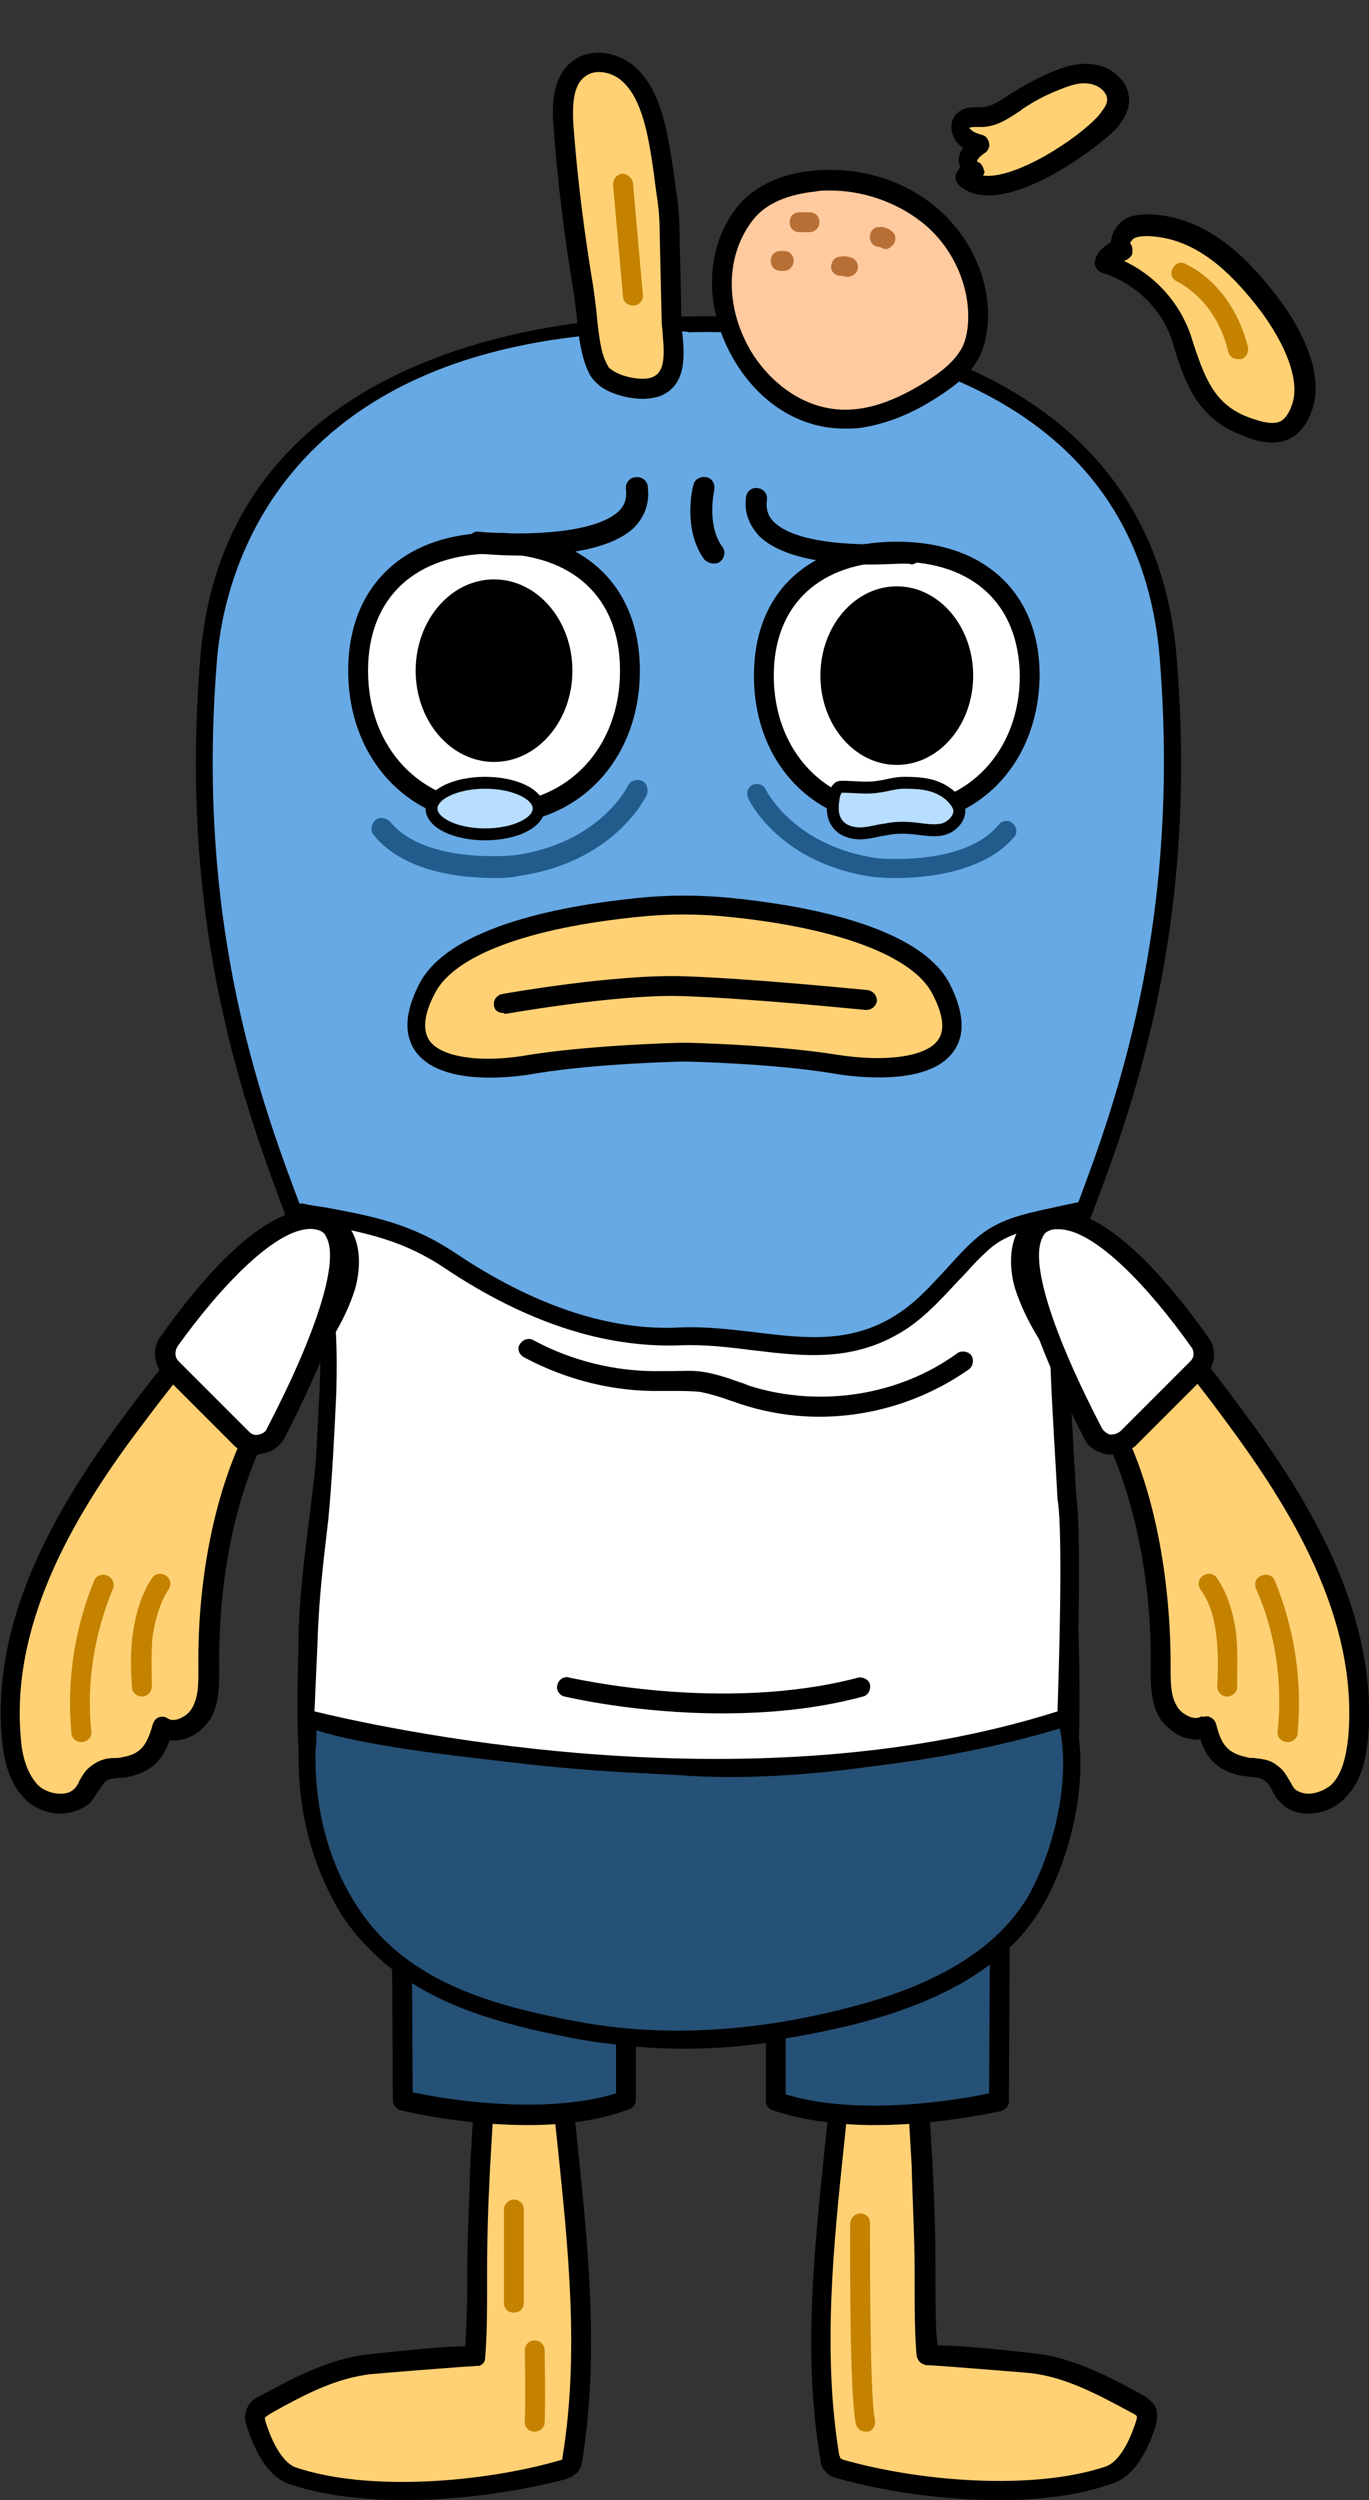 <?xml version="1.0" encoding="utf-8"?>
<!-- Generator: Adobe Illustrator 26.5.0, SVG Export Plug-In . SVG Version: 6.00 Build 0)  -->
<svg version="1.1" id="레이어_1" xmlns="http://www.w3.org/2000/svg" xmlns:xlink="http://www.w3.org/1999/xlink" x="0px"
	 y="0px" viewBox="0 0 138 252" style="enable-background:new 0 0 138 252;" xml:space="preserve">
<rect x="0" y="0" width="138" height="252" fill="#333333" stroke="none"/>
<g>
	<path style="fill:#67A9E4;" d="M67.7,32.6c-8.4,0-44,1.9-46.6,33.6c-2.3,27.4,4.6,45.6,8.7,56.5c1.4,3.7,2.5,6.6,2.9,8.9
		c1.1,6.7,0.2,14-0.7,21.1c-0.5,4.1-1,8-1.1,11.8v0.8c-0.3,11.1-0.8,26.4,9.9,32.7c16.6,9.9,38.1,10.1,56.1,0.6
		c11.3-6,11.2-20.2,11.1-30.5c0-7.3-0.7-14.8-1.3-22c-0.1-1.2-0.2-2.3-0.4-3.5c-0.4-3.7-0.8-7.5-0.2-11.1l0,0
		c0.4-2.3,1.5-5.2,2.9-8.9c4.1-10.9,11-29.2,8.7-56.5c-3-35.8-47.9-33.6-48.3-33.6C69.4,32.6,68.8,32.6,67.7,32.6z"/>
	<path d="M69,206.5c-10.1,0-20-2.6-28.6-7.7c-11.1-6.6-10.6-22.1-10.3-33.4v-0.8c0.1-3.8,0.6-7.7,1.1-11.8
		c0.9-7.1,1.8-14.4,0.7-20.9c-0.4-2.2-1.5-5.1-2.9-8.8c-4.1-11-11.1-29.3-8.8-56.9c2.7-32.7,40-34.3,47.5-34.3c1.1,0,1.8,0,1.8,0
		c0.3,0,46.1-2.2,49.1,34.3c2.3,27.6-4.6,45.9-8.8,56.9c-1.4,3.7-2.5,6.6-2.9,8.8c-0.6,3.4-0.2,7.2,0.2,10.8
		c0.1,1.2,0.3,2.3,0.4,3.5c0.6,7.2,1.2,14.7,1.3,22.1c0.1,10.6,0.2,25-11.6,31.3C88.4,204.1,78.6,206.5,69,206.5z M67.7,33.4
		c-40,0-45.1,25.1-45.8,32.8c-2.3,27.2,4.6,45.4,8.7,56.2c1.4,3.8,2.5,6.7,2.9,9.1c1.1,6.8,0.2,14.1-0.7,21.3c-0.5,4.2-1,8-1.1,11.8
		v0.8c-0.3,10.9-0.8,25.9,9.5,32c16.4,9.7,37.6,10,55.3,0.6c10.9-5.8,10.8-19.7,10.7-29.8c0-7.3-0.7-14.8-1.3-21.9
		c-0.1-1.2-0.2-2.3-0.4-3.4c-0.4-3.8-0.8-7.6-0.2-11.3c0.4-2.4,1.5-5.3,2.9-9.1c4.1-10.8,10.9-29,8.7-56.2
		c-1.2-14.5-9.4-24.4-24.5-29.5c-11.6-3.9-22.9-3.3-23-3.3C69.4,33.4,68.7,33.4,67.7,33.4z"/>
</g>
<g>
	<g>
		<g>
			<path style="fill:#FFD174;" d="M49.8,197.8c-0.6,0.5-0.3,4.1-0.3,5c-0.1,1.8-0.2,3.6-0.4,5.3c-0.2,3.4-0.4,6.9-0.6,10.3
				c-0.2,3.6-0.3,7.1-0.3,10.7c0,2.8,0,5.6-0.3,8.4c0,0-9.5,0.7-10.6,0.8c-3.7,0.4-7.2,2.2-10.4,4c-0.5,0.3-1,0.6-1.1,1.1
				c-0.1,0.3,0,0.7,0.1,1c0.6,1.8,1.7,4.5,3.7,5.1c7.7,2.6,19.6,1.6,27.2-0.7c0.3-0.1,0.6-0.2,0.7-0.4c0.2-0.2,0.2-0.5,0.3-0.7
				c2.5-15.1-1-30.9-1.7-46.1c-0.1-1.3-0.2-2.7-0.9-3.7C54.3,196.8,50.7,196.9,49.8,197.8z"/>
			<path d="M40.7,252c-4.2,0-8.2-0.5-11.5-1.6c-1.8-0.6-3.3-2.6-4.3-5.8c-0.2-0.5-0.3-1-0.1-1.5c0.2-1,1.1-1.5,1.6-1.7
				c3.5-1.9,7-3.7,10.8-4.1c5.5-0.6,8.3-0.8,9.7-0.8c0.1-2,0.2-4,0.2-6V229c0-3.3,0.2-6.8,0.3-10.7c0.2-3.4,0.4-6.9,0.6-10.3
				c0.1-1.8,0.2-3.6,0.4-5.3c0-0.2,0-0.6,0-1c-0.1-2.9,0-4,0.7-4.6l0,0l0,0c0.9-0.8,2.8-1,4.2-0.9c0.9,0.1,2,0.4,2.6,1.2
				c1,1.3,1,3,1.1,4.3c0.2,4.7,0.7,9.6,1.2,14.3c1.1,10.5,2.2,21.4,0.5,32c-0.1,0.3-0.1,0.8-0.5,1.2s-0.9,0.6-1.2,0.7
				C52.4,251.1,46.5,252,40.7,252z M47.8,238.5c-0.7,0-9.3,0.7-10.4,0.8c-3.5,0.4-6.6,2-10,3.9c-0.5,0.3-0.6,0.4-0.7,0.5
				c0,0,0,0.2,0.1,0.5c0.8,2.5,1.9,4.1,3,4.5c7.4,2.5,19,1.5,26.6-0.7c0.1,0,0.2-0.1,0.3-0.1l0,0v-0.2c1.7-10.3,0.6-21-0.5-31.5
				c-0.5-4.7-1-9.6-1.2-14.4c-0.1-1.3-0.2-2.4-0.7-3.2c-0.1-0.1-0.6-0.3-1.5-0.4c-1.1-0.1-1.9,0.2-2.3,0.3c-0.2,0.6-0.1,2.4-0.1,3.2
				c0,0.5,0,1,0,1.2c-0.1,1.8-0.2,3.6-0.4,5.3c-0.2,3.4-0.4,6.9-0.6,10.3c-0.2,3.8-0.3,7.3-0.3,10.7v1.5c0,2.3,0,4.6-0.2,7
				c0,0.4-0.3,0.7-0.7,0.8C48.1,238.4,48,238.5,47.8,238.5z M50.4,198.5L50.4,198.5L50.4,198.5L50.4,198.5z M49.8,197.8L49.8,197.8
				L49.8,197.8z"/>
		</g>
		<path style="fill:#C48200;" d="M53.9,245.1L53.9,245.1c-0.6,0-1.1-0.5-1-1.1c0.1-1.7,0-7.1,0-7.1c0-0.5,0.4-1,1-1l0,0
			c0.5,0,1,0.4,1,1c0,0.2,0.1,5.5,0,7.3C54.9,244.7,54.4,245.1,53.9,245.1z"/>
		<path style="fill:#C48200;" d="M51.8,233.1c-0.6,0-1-0.4-1-1v-9.4c0-0.5,0.5-1,1-1s1,0.4,1,1v9.4
			C52.8,232.7,52.4,233.1,51.8,233.1z"/>
	</g>
	<g>
		<path style="fill:#265176;" d="M40.5,193l0.1,18.7c0,0,13.4,3.3,22.6,0V201"/>
		<path d="M53.2,214.2c-6.6,0-12.5-1.4-12.8-1.5c-0.4-0.1-0.8-0.5-0.8-1L39.5,193c0-0.5,0.4-1,1-1l0,0c0.6,0,1,0.4,1,1l0.1,17.9
			c2.8,0.6,13,2.4,20.5,0.1v-9.9c0-0.5,0.5-1,1-1c0.6,0,1,0.4,1,1v10.6c0,0.4-0.3,0.8-0.7,0.9C60.3,213.8,56.6,214.2,53.2,214.2z"/>
	</g>
</g>
<g>
	<g>
		<g>
			<path style="fill:#FFD174;" d="M91.6,197.8c0.6,0.5,0.3,4.1,0.3,5c0.1,1.8,0.2,3.6,0.4,5.3c0.2,3.4,0.4,6.9,0.6,10.3
				c0.2,3.6,0.3,7.1,0.3,10.7c0,2.8,0,5.6,0.3,8.4c0,0,9.5,0.7,10.6,0.8c3.7,0.4,7.2,2.2,10.4,4c0.5,0.3,1,0.6,1.1,1.1
				c0.1,0.3,0,0.7-0.1,1c-0.6,1.8-1.7,4.5-3.7,5.1c-7.7,2.6-19.6,1.6-27.2-0.7c-0.3-0.1-0.6-0.2-0.7-0.4c-0.2-0.2-0.2-0.5-0.3-0.7
				c-2.5-15.1,1-30.9,1.7-46.1c0.1-1.3,0.2-2.7,0.9-3.7S90.7,196.9,91.6,197.8z"/>
			<path d="M100.7,252c-5.7,0-11.7-0.9-16.3-2.2c-0.3-0.1-0.8-0.2-1.2-0.7c-0.4-0.4-0.5-0.9-0.5-1.2c-1.8-10.5-0.6-21.4,0.5-32
				c0.5-4.7,1-9.6,1.2-14.3c0.1-1.3,0.1-2.9,1.1-4.3c0.6-0.8,1.8-1.1,2.6-1.2c1.4-0.1,3.3,0.1,4.2,0.9l0,0l0,0l0,0
				c0.6,0.6,0.7,1.7,0.7,4.6c0,0.5,0,0.8,0,1c0.1,1.8,0.2,3.6,0.4,5.3c0.2,3.4,0.4,6.9,0.6,10.3c0.2,3.9,0.3,7.4,0.3,10.7v1.5
				c0,2,0,4,0.2,6c1.5,0,4.3,0.2,9.7,0.8c3.8,0.4,7.3,2.2,10.8,4.1c0.5,0.3,1.4,0.8,1.6,1.7c0.1,0.5,0,1.1-0.1,1.5
				c-1,3.2-2.5,5.2-4.3,5.8C108.9,251.5,104.9,252,100.7,252z M84.7,247.8c0,0,0.2,0,0.2,0.1c7.6,2.2,19.2,3.2,26.6,0.7
				c1.1-0.4,2.2-2,3-4.5c0.1-0.3,0.1-0.4,0.1-0.5s-0.1-0.2-0.7-0.5c-3.5-1.9-6.6-3.5-10-3.9c-1.1-0.1-9.7-0.8-10.4-0.8
				c-0.1,0-0.3,0-0.4-0.1c-0.4-0.1-0.6-0.5-0.7-0.8c-0.2-2.3-0.2-4.7-0.2-7V229c0-3.3-0.2-6.8-0.3-10.7c-0.2-3.4-0.4-6.9-0.6-10.3
				c-0.1-1.8-0.2-3.6-0.4-5.3c0-0.2,0-0.7,0-1.2c0-0.8,0-2.6-0.1-3.2c-0.3-0.2-1.2-0.4-2.3-0.3c-0.9,0-1.4,0.3-1.5,0.4
				c-0.6,0.8-0.7,1.9-0.7,3.2c-0.2,4.8-0.7,9.7-1.2,14.4c-1.1,10.4-2.2,21.2-0.5,31.5C84.7,247.6,84.7,247.8,84.7,247.8L84.7,247.8z
				 M91,198.5L91,198.5L91,198.5L91,198.5z"/>
		</g>
		<path style="fill:#C48200;" d="M87.3,245.1c-0.5,0-0.9-0.3-1-0.7c-0.7-2.7-0.6-18.5-0.6-20.3c0-0.5,0.5-1,1-1l0,0c0.6,0,1,0.4,1,1
			c0,4.8,0,17.7,0.5,19.8c0.1,0.5-0.2,1.1-0.7,1.2C87.5,245.1,87.4,245.1,87.3,245.1z"/>
	</g>
	<g>
		<path style="fill:#265176;" d="M100.9,193l-0.1,18.7c0,0-13.4,3.3-22.6,0V201"/>
		<path d="M88.2,214.2c-3.4,0-7.1-0.4-10.3-1.5c-0.4-0.1-0.7-0.5-0.7-0.9v-10.6c0-0.5,0.5-1,1-1c0.6,0,1,0.4,1,1v9.9
			c7.5,2.3,17.7,0.5,20.5-0.1l0.1-17.9c0-0.5,0.5-1,1-1l0,0c0.6,0,1,0.4,1,1l-0.1,18.7c0,0.5-0.3,0.8-0.8,1
			C100.7,212.8,94.8,214.2,88.2,214.2z"/>
	</g>
</g>
<g>
	<path style="fill:#265176;" d="M30.8,173.1c0.4,0.2,0.1,3.6,0.1,4c0,5.6,1.5,11.3,4.7,16c5.1,7.6,14,10,22.6,11.6
		c9.1,1.7,18.5,0.8,27.4-1.4c7.2-1.8,14.8-5.1,18.7-11.6c2.9-5,4.6-13.1,3.1-18.6c0,0-21.3,6.4-39.3,5
		C68.1,178.1,37.8,176.3,30.8,173.1z"/>
	<path d="M68.2,206.4c-3.5,0-6.9-0.3-10.1-0.9c-8.3-1.6-17.7-3.9-23.2-11.9c-3.2-4.7-4.8-10.4-4.8-16.4c0-0.1,0-0.3,0-0.6
		c0.1-1.5,0.1-2.5,0.1-2.9c-0.2-0.2-0.2-0.6-0.1-0.9c0.2-0.4,0.7-0.6,1.1-0.4c6.7,3.1,36.7,4.9,37,4.9c17.6,1.4,38.7-4.9,39-5
		c0.2-0.1,0.5,0,0.7,0.1s0.3,0.3,0.4,0.5c1.7,6.1-0.4,14.4-3.2,19.2c-3.3,5.7-9.6,9.6-19.2,12C79.7,205.6,73.7,206.4,68.2,206.4z
		 M31.9,174.4c0,0.6,0,1.3-0.1,2.2c0,0.3,0,0.5,0,0.5c0,5.8,1.5,11.1,4.5,15.5c5.1,7.5,14.1,9.7,22.1,11.2c8.2,1.5,17.3,1.1,27-1.4
		c9.1-2.3,15.1-6,18.2-11.2c2.5-4.3,4.4-11.7,3.2-17.1c-4.2,1.2-22.9,6.1-38.7,4.8C66.9,178.9,40.8,177.3,31.9,174.4z M30.4,173.8
		L30.4,173.8L30.4,173.8z"/>
</g>
<g>
	<path style="fill:#FFFFFF;" d="M108.6,122c-3.8,1-7.1,0.9-10,3.6C96,128,94,131,91,133c-7.4,5.1-14.6,1.3-22.5,1.6
		c-8.4,0.4-16.5-3.1-23.3-7.7c-5-3.4-9.2-3.8-15.1-5c0.7,1.8,1.2,3.6,1.7,5.4c1.2,4.2,1.2,8.5,1,12.8c-0.2,4.2-0.3,8.5-0.8,12.6
		c-0.4,4.3-1,8.4-1.1,12.7c-0.1,2.5-0.2,5-0.3,7.5c0,0,41.7,11.3,76.5,0c0,0,0.6-18.2,0-22.2c0,0-0.7-11.4-0.7-13.5L108.6,122z"/>
	<path d="M72.2,178.9c-22.6,0-41.3-4.9-41.6-5c-0.4-0.1-0.6-0.4-0.6-0.8l0.3-7.5c0.1-3.4,0.5-6.8,0.8-10.1l0.3-2.6
		c0.4-4.2,0.6-8.5,0.8-12.6c0.2-3.9,0.2-8.4-1-12.6c-0.5-1.8-1.1-3.6-1.7-5.3c-0.1-0.3,0-0.6,0.2-0.8c0.2-0.2,0.5-0.3,0.8-0.3
		c0.8,0.2,1.6,0.3,2.3,0.4c4.8,0.9,8.6,1.6,13.1,4.6c7.9,5.3,15.6,7.9,22.7,7.5c2.6-0.1,5.1,0.2,7.6,0.5c5,0.6,9.8,1.2,14.5-2
		c1.8-1.2,3.2-2.8,4.7-4.4c0.9-1,1.8-2,2.8-2.9c2.3-2.1,4.9-2.6,7.6-3.2c0.9-0.2,1.8-0.4,2.8-0.6c0.3-0.1,0.6,0,0.8,0.2
		c0.2,0.2,0.3,0.4,0.3,0.7l-1.9,15.4c0,2,0.7,13.2,0.7,13.4c0.6,3.9,0,21.5,0,22.2c0,0.3-0.2,0.6-0.6,0.8
		C96,177.6,83.6,178.9,72.2,178.9z M31.7,172.5c5.4,1.3,43.1,10.1,74.9,0c0.1-3.1,0.6-18,0-21.4c0-0.5-0.7-11.5-0.7-13.6l1.8-14.3
		c-0.6,0.1-1.1,0.2-1.7,0.3c-2.6,0.5-4.8,0.9-6.7,2.8c-1,0.9-1.8,1.9-2.7,2.8c-1.5,1.6-3,3.3-5,4.7c-5.3,3.6-10.6,2.9-15.7,2.3
		c-2.4-0.3-4.8-0.6-7.3-0.5c-7.6,0.3-15.6-2.3-23.8-7.8c-4.2-2.8-7.8-3.5-12.4-4.4c-0.3-0.1-0.6-0.1-0.9-0.2
		c0.5,1.3,0.9,2.7,1.3,4.1c1.2,4.4,1.2,9.1,1.1,13.1c-0.2,4.2-0.4,8.5-0.8,12.7l-0.3,2.6c-0.4,3.4-0.7,6.6-0.8,10L31.7,172.5z"/>
</g>
<path d="M72.8,172.7c-8.7,0-15.4-1.6-15.9-1.7c-0.5-0.1-0.9-0.7-0.7-1.2c0.1-0.5,0.7-0.9,1.2-0.7c0.2,0,15.4,3.6,29.1,0
	c0.5-0.1,1.1,0.2,1.2,0.7s-0.2,1.1-0.7,1.2C82.2,172.3,77.3,172.7,72.8,172.7z"/>
<path d="M82.6,142.8c-2.6,0-5.2-0.4-7.7-1.2c-0.4-0.1-0.8-0.3-1.2-0.4c-1.1-0.4-2.1-0.7-3.1-0.9c-0.9-0.1-1.9-0.1-2.9-0.1
	c-0.4,0-0.7,0-1,0c-4.8,0.1-9.6-1.1-13.9-3.4c-0.5-0.3-0.7-0.9-0.4-1.3c0.3-0.5,0.9-0.7,1.4-0.4c3.9,2.1,8.4,3.2,12.9,3.1
	c0.3,0,0.7,0,1,0c1.1,0,2.2-0.1,3.3,0.1c1.2,0.2,2.4,0.6,3.5,1c0.4,0.1,0.8,0.3,1.1,0.4c7,2.2,15,1,20.9-3.3
	c0.4-0.3,1.1-0.2,1.4,0.2s0.2,1.1-0.2,1.4C93.3,141.1,88,142.8,82.6,142.8z"/>
<g>
	<g>
		<g>
			<path style="fill:#FFD174;" d="M124.4,142.8c7.1,9.6,13.6,20.8,12.5,32.6c-0.2,1.9-0.6,3.9-1.9,5.3c-1.3,1.4-3.9,1.8-5.2,0.4
				c-0.6-0.7-0.9-1.7-1.6-2.3c-0.9-0.7-1.8-0.5-2.8-0.7c-2.4-0.5-3.2-1.8-3.7-4c-1.4,0.8-3.2-0.1-4-1.5c-0.7-1.4-0.7-3-0.7-4.6
				c0-7.3-1.2-15.7-4.2-22.4c-2.6-5.7-7.7-10-9.5-16c-0.7-2.4-0.6-6.4,2.9-6.6c2.3-0.1,4.4,3.3,5.7,4.8
				C116.3,132.5,120.5,137.5,124.4,142.8z"/>
			<path d="M131.9,182.8L131.9,182.8c-1.2,0-2.2-0.4-2.9-1.2c-0.4-0.4-0.6-0.8-0.8-1.2s-0.4-0.7-0.7-0.9c-0.4-0.3-0.7-0.3-1.3-0.4
				c-0.3,0-0.6-0.1-1-0.1c-2.6-0.5-3.7-2-4.2-3.7c-0.5,0.1-0.9,0-1.4-0.1c-1.1-0.3-2.2-1.2-2.8-2.2c-0.8-1.5-0.8-3.2-0.8-4.8v-0.3
				c0.1-8.1-1.5-16.1-4.1-22c-1.1-2.4-2.7-4.6-4.3-6.8c-2.1-2.8-4.2-5.8-5.3-9.3c-0.5-1.7-0.7-4.4,0.6-6.2c0.7-1,1.9-1.6,3.2-1.7
				c2.3-0.1,4.2,2.3,5.7,4c0.3,0.4,0.6,0.8,0.9,1.1c4.4,4.8,8.7,9.9,12.5,15.1c6.5,8.7,13.8,20.4,12.7,33.2
				c-0.2,1.8-0.6,4.2-2.2,5.8C134.7,182.2,133.3,182.8,131.9,182.8z M121.6,173c0.1,0,0.3,0,0.4,0.1c0.3,0.1,0.5,0.4,0.6,0.7
				c0.5,2.1,1.2,2.9,3,3.3c0.3,0.1,0.5,0.1,0.8,0.1c0.7,0.1,1.6,0.1,2.4,0.8c0.6,0.4,0.9,1,1.2,1.5c0.2,0.3,0.3,0.6,0.5,0.8
				c0.4,0.4,1.1,0.5,1.4,0.5c0.8,0,1.7-0.4,2.3-0.9c1.2-1.2,1.5-3.1,1.7-4.7c1.1-12.2-6-23.4-12.3-31.9l0,0
				c-3.8-5.2-8-10.2-12.4-14.9c-0.3-0.3-0.6-0.7-1-1.2c-1.1-1.3-2.8-3.4-4-3.3c-0.7,0-1.3,0.3-1.7,0.8c-0.8,1.1-0.7,3.1-0.3,4.5
				c1,3.2,2.9,5.9,5,8.7c1.6,2.2,3.3,4.5,4.5,7.1c2.8,6.1,4.3,14.5,4.3,22.8v0.3c0,1.4,0,2.8,0.6,3.8c0.3,0.6,0.9,1,1.5,1.2
				c0.4,0.1,0.7,0.1,1-0.1C121.3,173.1,121.5,173,121.6,173z"/>
		</g>
		<path style="fill:#C48200;" d="M129.8,175.6h-0.1c-0.6-0.1-1-0.5-0.9-1.1c0.5-4.9-0.2-9.9-2.2-14.4c-0.2-0.5,0-1.1,0.6-1.3
			c0.5-0.2,1.1,0,1.3,0.5c2,4.9,2.8,10.2,2.3,15.4C130.8,175.2,130.3,175.6,129.8,175.6z"/>
		<path style="fill:#C48200;" d="M123.7,171L123.7,171c-0.6,0-1-0.5-1-1c0.1-1.9,0.1-3.6-0.1-5.2c-0.2-1.8-0.7-3.4-1.6-4.6
			c-0.3-0.5-0.2-1.1,0.3-1.4c0.5-0.3,1.1-0.2,1.4,0.3c1,1.5,1.6,3.3,1.9,5.5c0.2,1.9,0.1,3.9,0.1,5.5
			C124.7,170.6,124.2,171,123.7,171z"/>
	</g>
	<g>
		<path style="fill:#FFFFFF;" d="M120.7,137.9c0.7-0.7,0.8-1.8,0.2-2.6c-2.6-3.6-9.8-13-14.8-12.3c-5.6,0.8-0.1,13.4,4,21.5
			c0.7,1.3,2.4,1.5,3.4,0.5L120.7,137.9z"/>
		<path d="M112.1,146.6c-0.2,0-0.3,0-0.5,0c-1-0.2-1.9-0.7-2.3-1.6c-5.6-10.9-7.6-18-6-21.1c0.5-1,1.5-1.7,2.7-1.8
			c5.4-0.8,12.2,7.6,15.8,12.7c0.9,1.2,0.7,2.8-0.3,3.9l0,0l-7.1,7.1C113.7,146.3,112.9,146.6,112.1,146.6z M106.7,123.9
			c-0.2,0-0.3,0-0.4,0c-0.6,0.1-1,0.3-1.2,0.8c-1.3,2.4,0.9,9.5,6,19.3c0.2,0.3,0.5,0.5,0.8,0.6c0.4,0,0.7-0.1,1-0.3l7.1-7.1
			c0.4-0.4,0.4-1,0.1-1.4C116,130,110.4,123.9,106.7,123.9z"/>
	</g>
</g>
<g>
	<g>
		<g>
			<path style="fill:#FFD174;" d="M13.6,142.8C6.5,152.4,0,163.6,1.1,175.4c0.2,1.9,0.6,3.9,1.9,5.3c1.3,1.4,3.9,1.8,5.2,0.4
				c0.6-0.7,0.9-1.7,1.6-2.3c0.9-0.7,1.8-0.5,2.8-0.7c2.4-0.5,3.2-1.8,3.7-4c1.4,0.8,3.2-0.1,4-1.5c0.7-1.4,0.7-3,0.7-4.6
				c0-7.3,1.2-15.7,4.2-22.4c2.6-5.7,7.7-10,9.5-16c0.7-2.4,0.6-6.4-2.9-6.6c-2.3-0.1-4.4,3.3-5.7,4.8
				C21.7,132.5,17.5,137.5,13.6,142.8z"/>
			<path d="M6.1,182.8c-1.4,0-2.8-0.6-3.7-1.6c-1.6-1.7-2-4-2.2-5.8c-1.2-12.8,6.2-24.5,12.7-33.2l0,0c3.9-5.2,8.1-10.3,12.5-15.1
				c0.3-0.3,0.6-0.7,0.9-1.1c1.4-1.7,3.3-4.1,5.7-4c1.4,0.1,2.5,0.6,3.2,1.7c1.3,1.8,1.1,4.4,0.6,6.2c-1.1,3.5-3.2,6.5-5.3,9.3
				c-1.6,2.2-3.2,4.4-4.3,6.8c-2.7,5.9-4.2,13.9-4.1,22v0.3c0,1.5,0,3.3-0.8,4.8c-0.6,1-1.6,1.9-2.8,2.2c-0.5,0.1-0.9,0.2-1.4,0.1
				c-0.6,1.7-1.6,3.2-4.2,3.7c-0.3,0.1-0.7,0.1-1,0.1c-0.6,0.1-1,0.1-1.3,0.4c-0.2,0.2-0.4,0.6-0.7,0.9c-0.2,0.4-0.5,0.8-0.8,1.2
				C8.3,182.4,7.2,182.8,6.1,182.8L6.1,182.8z M31.8,124c-1.3,0-2.9,2-3.9,3.3c-0.4,0.4-0.7,0.8-1,1.2c-4.4,4.8-8.6,9.8-12.4,14.9
				l0,0C8.1,151.8,1,163.1,2.1,175.2c0.1,1.5,0.5,3.4,1.7,4.7c0.6,0.6,1.5,0.9,2.3,0.9c0.5,0,1-0.1,1.4-0.5c0.2-0.2,0.4-0.5,0.5-0.8
				c0.3-0.5,0.6-1.1,1.2-1.5c0.9-0.7,1.7-0.8,2.4-0.8c0.2,0,0.5,0,0.8-0.1c1.7-0.3,2.4-1.1,3-3.3c0.1-0.3,0.3-0.6,0.6-0.7
				c0.3-0.1,0.6-0.1,0.9,0.1c0.3,0.2,0.6,0.2,1,0.1c0.6-0.2,1.2-0.6,1.5-1.2c0.6-1.1,0.6-2.4,0.6-3.8V168
				c-0.1-8.4,1.5-16.7,4.3-22.8c1.2-2.6,2.9-4.9,4.5-7.1c2.1-2.8,4-5.5,5-8.7c0.4-1.4,0.5-3.4-0.3-4.5C33.1,124.3,32.6,124,31.8,124
				L31.8,124z M13.6,142.8L13.6,142.8L13.6,142.8z"/>
		</g>
		<path style="fill:#C48200;" d="M8.2,175.6c-0.5,0-1-0.4-1-0.9c-0.5-5.2,0.3-10.5,2.3-15.4c0.2-0.5,0.8-0.7,1.3-0.5
			s0.8,0.8,0.6,1.3c-1.9,4.6-2.7,9.5-2.2,14.4c0.1,0.5-0.3,1-0.9,1.1C8.3,175.6,8.2,175.6,8.2,175.6z"/>
		<path style="fill:#C48200;" d="M14.3,171c-0.5,0-1-0.4-1-0.9c-0.1-1.7-0.2-3.6,0.1-5.5c0.3-2.1,0.9-4,1.9-5.5
			c0.3-0.5,0.9-0.6,1.4-0.3s0.6,0.9,0.3,1.4c-0.8,1.2-1.3,2.8-1.6,4.6c-0.2,1.8-0.1,3.6-0.1,5.2C15.3,170.5,14.9,171,14.3,171
			L14.3,171z"/>
	</g>
	<g>
		<path style="fill:#FFFFFF;" d="M17.3,137.9c-0.7-0.7-0.8-1.8-0.2-2.6c2.6-3.6,9.8-13,14.8-12.3c5.6,0.8,0.1,13.4-4,21.5
			c-0.7,1.3-2.4,1.5-3.4,0.5L17.3,137.9z"/>
		<path d="M25.9,146.6c-0.8,0-1.7-0.3-2.3-0.9l-7.1-7.1c-1-1-1.2-2.7-0.3-3.9c3.6-5.1,10.4-13.5,15.8-12.7c1.2,0.2,2.2,0.8,2.7,1.8
			c1.6,3.1-0.4,10.2-6,21.1c-0.5,0.9-1.3,1.5-2.3,1.6C26.2,146.6,26.1,146.6,25.9,146.6z M18,137.2l7.1,7.1c0.3,0.3,0.6,0.4,1,0.3
			c0.4-0.1,0.7-0.3,0.8-0.6c5.1-9.8,7.3-16.9,6-19.3c-0.2-0.5-0.6-0.7-1.2-0.8c-3.6-0.5-9.5,5.8-13.8,11.8
			C17.6,136.2,17.6,136.8,18,137.2L18,137.2z"/>
	</g>
</g>
<g>
	<g>
		<path style="fill:#FFD174;" d="M69,106c0,0,8.9,0.2,15.1,1.2s14.8,0.4,10.8-7.6c-2.9-5.7-14.8-7.6-21.4-8.3c-3-0.3-6-0.3-9,0
			c-6.6,0.6-18.6,2.6-21.4,8.3c-4,8,4.5,8.6,10.8,7.6S69,106,69,106z"/>
		<path d="M88.6,108.6c-1.8,0-3.5-0.2-4.6-0.4c-6-1-14.5-1.2-15-1.2c-0.5,0-9,0.2-15,1.2c-2.8,0.5-9.6,1.2-12.1-2.2
			c-1.2-1.7-1.1-3.9,0.3-6.7c3-6.1,15.2-8.1,22.2-8.8c3-0.3,6.1-0.3,9.2,0c7,0.7,19.2,2.7,22.2,8.8c1.4,2.8,1.5,5.1,0.3,6.7
			C94.6,108.1,91.4,108.6,88.6,108.6z M69,105.1C69,105.1,69,105.1,69,105.1c0.4,0,9,0.2,15.3,1.2c5,0.8,9,0.2,10.2-1.4
			c0.8-1,0.6-2.6-0.5-4.7c-1.9-3.8-9.5-6.7-20.7-7.8c-2.9-0.3-5.9-0.3-8.8,0c-11.2,1.1-18.8,3.9-20.7,7.8c-1.1,2.1-1.2,3.7-0.5,4.7
			c1.2,1.7,5.3,2.3,10.2,1.4C60,105.3,68.6,105.1,69,105.1C69,105.1,69,105.1,69,105.1z"/>
	</g>
	<path d="M50.7,102.1c-0.5,0-0.9-0.3-0.9-0.8c-0.1-0.5,0.3-1,0.8-1.1c0.5-0.1,11.3-2,18.2-1.8c6.8,0.2,18.6,1.4,18.7,1.4
		c0.5,0.1,0.9,0.5,0.9,1.1c-0.1,0.5-0.5,0.9-1.1,0.9c-0.1,0-11.9-1.2-18.6-1.4c-6.6-0.2-17.7,1.8-17.8,1.8
		C50.8,102.1,50.7,102.1,50.7,102.1z"/>
</g>
<g>
	<path style="fill:#215C8D;" d="M90.3,88.5c-1.3,0-2.1-0.1-2.2-0.1c-9.5-1.3-12.6-7.7-12.7-8c-0.2-0.5,0-1.1,0.5-1.3
		c0.5-0.2,1.1,0,1.3,0.5c0.1,0.2,2.9,5.7,11.2,6.9c0.1,0,8.8,0.9,12.3-3.4c0.3-0.4,1-0.5,1.4-0.1c0.4,0.4,0.5,1,0.1,1.4
		C99.2,87.9,93.5,88.5,90.3,88.5z"/>
	<g>
		<path style="fill:#FFFFFF;" d="M77,68.1c0,8.6,6,14.1,13.4,14.1s13.4-5.5,13.4-14.1s-6-12.5-13.4-12.5S77,59.5,77,68.1z"/>
		<path d="M90.4,83.2C82,83.2,76,76.9,76,68.1c0-8.4,5.5-13.5,14.4-13.5s14.4,5.2,14.4,13.5C104.7,76.9,98.7,83.2,90.4,83.2z
			 M90.4,56.6c-7.7,0-12.4,4.3-12.4,11.5c0,7.6,5.2,13.1,12.4,13.1c7.2,0,12.4-5.5,12.4-13.1C102.7,60.9,98.1,56.6,90.4,56.6z"/>
	</g>
	<ellipse cx="90.4" cy="68.1" rx="7.7" ry="9"/>
	<path d="M87.8,56.9c-3.7,0-8.9-0.5-11.3-2.9c-1-1.1-1.5-2.4-1.3-3.9c0.1-0.6,0.6-1,1.2-0.9c0.6,0.1,1,0.6,0.9,1.2
		c-0.1,0.9,0.1,1.6,0.7,2.2c2.6,2.6,10.8,2.4,13.7,2.1c0.6-0.1,1.1,0.4,1.2,1c0.1,0.6-0.4,1.1-1,1.2C91.5,56.7,89.9,56.9,87.8,56.9z
		"/>
	<path d="M71.9,56.8c-0.3,0-0.7-0.2-0.9-0.4c-2.2-3-1.2-7.3-1.1-7.5c0.1-0.6,0.7-0.9,1.3-0.8c0.6,0.1,0.9,0.7,0.8,1.3l0,0
		c0,0-0.8,3.5,0.8,5.7c0.4,0.5,0.2,1.2-0.2,1.5C72.4,56.8,72.1,56.8,71.9,56.8z"/>
	<path style="fill:#B7DEFF;stroke:#000000;stroke-width:1.2;stroke-linecap:round;stroke-linejoin:round;stroke-miterlimit:10;" d="
		M96.7,81.6c0.1,0.9-0.8,1.8-1.7,2c-0.9,0.2-1.9,0-2.8-0.1c-1-0.1-2-0.1-2.9,0.1c-0.9,0.1-1.7,0.4-2.6,0.4c-0.9,0-1.8-0.3-2.3-1
		c-0.6-0.8-0.5-1.9-0.3-2.9c0.1-0.3,0.2-0.5,0.4-0.7c0.1-0.1,0.3-0.1,0.4-0.1c1.2,0,2.5,0.2,3.6,0c0.9-0.1,1.7-0.4,2.6-0.4
		c1.7,0,3.3,0.1,4.7,1.3C96.3,80.7,96.6,81.1,96.7,81.6z"/>
</g>
<g>
	<path style="fill:#215C8D;" d="M49.8,88.5c-3.3,0-9.1-0.6-12.1-4.3c-0.4-0.4-0.3-1.1,0.1-1.5c0.4-0.4,1.1-0.3,1.5,0.1
		c3.6,4.4,12.5,3.4,12.6,3.4c8.5-1.2,11.3-6.8,11.4-7c0.2-0.5,0.9-0.7,1.4-0.5c0.5,0.2,0.7,0.9,0.5,1.4c-0.1,0.3-3.4,6.9-13,8.2
		C52,88.4,51.1,88.5,49.8,88.5z"/>
	<g>
		<path style="fill:#FFFFFF;" d="M63.5,67.6c0,8.8-6.1,14.5-13.7,14.5s-13.7-5.7-13.7-14.5s6.1-12.9,13.7-12.9S63.5,58.8,63.5,67.6z
			"/>
		<path d="M49.8,83.1c-8.5,0-14.7-6.5-14.7-15.5c0-8.6,5.7-13.9,14.7-13.9S64.5,59,64.5,67.6C64.5,76.6,58.3,83.1,49.8,83.1z
			 M49.8,55.8c-7.9,0-12.7,4.4-12.7,11.8c0,7.8,5.3,13.4,12.7,13.4s12.7-5.6,12.7-13.4C62.5,60.2,57.7,55.8,49.8,55.8z"/>
	</g>
	<ellipse cx="49.8" cy="67.6" rx="7.9" ry="9.2"/>
	<path d="M52.4,56c-2.2,0-3.9-0.2-4.3-0.2c-0.6-0.1-1.1-0.6-1-1.2c0.1-0.6,0.6-1.1,1.2-1c3,0.3,11.4,0.5,14.1-2.1
		c0.6-0.6,0.8-1.3,0.7-2.2c-0.1-0.6,0.4-1.2,1-1.2c0.6-0.1,1.2,0.4,1.2,1c0.2,1.6-0.3,2.9-1.3,4C61.6,55.5,56.3,56,52.4,56z"/>
	
		<ellipse style="fill:#B7DEFF;stroke:#000000;stroke-width:1.2;stroke-linecap:round;stroke-linejoin:round;stroke-miterlimit:10;" cx="48.9" cy="81.5" rx="5.4" ry="2.6"/>
</g>
<g>
	<g>
		<path style="fill:#FFCA9F;" d="M74.9,21.7c1.6-2.2,4.4-3.2,7.1-3.4c4-0.4,8.1,0.7,11.3,3.2c3.1,2.5,5.2,6.4,5.2,10.4
			c0,1.2-0.2,2.5-0.7,3.6c-0.8,1.6-2.2,2.7-3.7,3.7c-2.3,1.5-4.8,2.6-7.4,3C76.5,43.6,68.7,30,74.9,21.7z"/>
		<path d="M85.1,43.2c-4.4,0-8.5-2.5-11.1-6.9c-3-5.1-3-11.1,0.2-15.3l0,0c1.6-2.1,4.4-3.5,7.8-3.8c4.4-0.4,8.7,0.8,12,3.4
			c3.5,2.8,5.6,6.9,5.6,11.2c0,1.5-0.3,2.9-0.8,4c-0.9,1.9-2.7,3.2-4.1,4.1c-2.7,1.8-5.3,2.8-7.8,3.2C86.2,43.2,85.7,43.2,85.1,43.2
			z M83.6,19.2c-0.5,0-0.9,0-1.4,0.1c-1.7,0.2-4.7,0.7-6.4,3l0,0c-2.7,3.6-2.7,8.7-0.1,13.1c2,3.3,5.9,6.5,10.9,5.8
			c2.2-0.3,4.5-1.3,7-2.9c1.2-0.8,2.6-1.8,3.4-3.3c0.4-0.8,0.6-1.9,0.6-3.1c0-3.6-1.8-7.3-4.8-9.6C90.2,20.3,86.9,19.2,83.6,19.2z
			 M74.9,21.7L74.9,21.7L74.9,21.7z"/>
	</g>
	<path style="fill:#B86F35;" d="M81.6,23.4h-1c-0.6,0-1-0.4-1-1s0.4-1,1-1h1c0.6,0,1,0.4,1,1S82.1,23.4,81.6,23.4z"/>
	<path style="fill:#B86F35;" d="M85.4,27.9c-0.1,0-0.3,0-0.4-0.1c-0.5,0.1-1.1-0.2-1.2-0.7c-0.1-0.5,0.2-1.1,0.7-1.2
		c0.5-0.1,0.9-0.1,1.4,0.1c0.5,0.2,0.7,0.8,0.5,1.3C86.2,27.7,85.8,27.9,85.4,27.9z"/>
	<path style="fill:#B86F35;" d="M89.3,25.1c-0.2,0-0.4-0.1-0.6-0.2c-0.5,0-0.9-0.3-1-0.8c-0.1-0.5,0.2-1.1,0.7-1.2
		c0.6-0.1,1.2,0.1,1.6,0.5c0.4,0.4,0.3,1.1-0.1,1.4C89.7,25,89.5,25.1,89.3,25.1z M88.9,24.9C88.9,24.9,88.9,24.9,88.9,24.9
		C88.9,24.9,88.9,24.9,88.9,24.9z M88.5,24.8C88.5,24.8,88.5,24.8,88.5,24.8C88.5,24.8,88.5,24.8,88.5,24.8z"/>
	<path style="fill:#B86F35;" d="M79,27.3h-0.3c-0.6,0-1-0.4-1-1c0-0.6,0.4-1,1-1H79c0.6,0,1,0.4,1,1C80,26.9,79.5,27.3,79,27.3z"/>
</g>
<g>
	<g>
		<path style="fill:#FFD174;" d="M61.1,38.1c-0.3-0.2-0.5-0.4-0.7-0.7c-1.2-2-1.2-6.1-1.6-8.4c-0.9-5.4-1.6-10.9-2-16.4
			c-0.2-2.1-0.1-4.6,1.6-5.8c1.4-1,3.4-0.7,4.7,0.3c3.2,2.5,3.4,8.7,4.1,12.4c0.2,1.3,0.3,2.6,0.3,3.9c0.1,3,0.1,6,0.2,8.9
			c0,2.1,0.8,5.4-1.5,6.5C64.9,39.5,62.4,39.1,61.1,38.1z"/>
		<path d="M64.8,40.2c-1.5,0-3.2-0.5-4.2-1.2v0c-0.4-0.3-0.7-0.6-1-1c-1-1.6-1.3-4.2-1.5-6.5c-0.1-0.8-0.2-1.6-0.3-2.2
			c-0.9-5.4-1.6-11-2-16.5c-0.2-2.3-0.1-5.2,2-6.7c1.6-1.2,4.1-1,5.9,0.4c3,2.3,3.6,7,4.2,10.8c0.1,0.8,0.2,1.6,0.3,2.2
			c0.2,1.4,0.3,2.7,0.3,4l0.2,9c0,0.4,0,0.7,0.1,1.2c0.2,2.2,0.4,5.1-2.2,6.2C66,40.1,65.4,40.2,64.8,40.2z M61.7,37.3
			c1.1,0.8,3.3,1.1,4.1,0.7c1.2-0.5,1.2-2.1,1-4.3c0-0.4-0.1-0.9-0.1-1.3l-0.2-8.9c0-1.3-0.1-2.6-0.3-3.8c-0.1-0.7-0.2-1.5-0.3-2.3
			C65.4,14,64.8,9.8,62.5,8C61.6,7.3,60,6.9,59,7.7c-1.3,0.9-1.3,3.1-1.2,4.9c0.4,5.4,1.1,10.9,2,16.3c0.1,0.7,0.2,1.5,0.3,2.3
			c0.2,2,0.4,4.5,1.2,5.7C61.3,37,61.4,37.1,61.7,37.3L61.7,37.3z"/>
	</g>
	<path style="fill:#C48200;" d="M63.8,30.8c-0.5,0-1-0.4-1-0.9l-1-11.3c0-0.6,0.4-1,0.9-1.1c0.5,0,1,0.4,1.1,0.9l1,11.3
		C64.9,30.3,64.4,30.8,63.8,30.8C63.9,30.8,63.8,30.8,63.8,30.8z"/>
</g>
<g>
	<g>
		<path style="fill:#FFD174;" d="M127.3,29.9c2.2,2.7,5.2,7.7,3.9,11.3c-0.3,0.8-0.7,1.6-1.4,2c-1.3,0.9-3,0.3-4.4-0.3
			c-4-1.6-5-4.8-6.2-8.7c-1.1-3.6-4.2-6.6-7.8-7.7c0.2-0.8,1.1-1.4,1.9-1.3c-0.5-0.6-0.2-1.6,0.4-2c0.6-0.5,1.5-0.5,2.2-0.5
			C120.7,23,124.3,26.2,127.3,29.9z"/>
		<path d="M128.2,44.6c-1.3,0-2.5-0.5-3.2-0.8c-4.5-1.8-5.7-5.6-6.8-9.3c-1-3.3-3.8-6-7.1-7c-0.3-0.1-0.5-0.3-0.6-0.5
			c-0.1-0.2-0.2-0.5-0.1-0.8c0.2-0.8,0.9-1.4,1.6-1.8c0-0.1,0-0.2,0-0.2c0.1-0.7,0.5-1.4,1.1-1.9c0.9-0.7,2.1-0.7,2.9-0.7
			c5.6,0.3,9.5,4.2,12.2,7.6l0,0c1.8,2.2,5.7,7.8,4,12.3c-0.3,0.8-0.8,1.8-1.8,2.5C129.6,44.5,128.9,44.6,128.2,44.6z M113.3,26.3
			c3.2,1.5,5.7,4.3,6.8,7.7c1.3,4.1,2.3,6.7,5.6,8c1.3,0.5,2.7,0.9,3.5,0.4c0.4-0.3,0.7-0.7,1-1.5c1.1-2.8-1.2-7.2-3.7-10.3l0,0
			c-2.5-3.1-5.9-6.6-10.7-6.8c-0.5,0-1.2,0-1.6,0.3c-0.1,0.1-0.2,0.3-0.3,0.4c0.3,0.3,0.3,0.8,0.2,1.2
			C113.9,26,113.6,26.2,113.3,26.3z"/>
	</g>
	<path style="fill:#C48200;" d="M124.8,36.2c-0.5,0-0.9-0.3-1-0.8c-1.3-5.3-5-6.9-5.1-7c-0.5-0.2-0.8-0.8-0.5-1.3
		c0.2-0.5,0.8-0.8,1.3-0.5c0.2,0.1,4.7,2,6.3,8.4c0.1,0.5-0.2,1.1-0.7,1.2C125,36.2,124.9,36.2,124.8,36.2z"/>
</g>
<g>
	<path style="fill:#FFD174;" d="M111.5,12.4c0.5-0.6,1.1-1.3,1.2-2.1c0.1-1.3-1-2.4-2.2-2.7c-1.2-0.3-2.6,0-3.8,0.5
		c-1.4,0.5-2.7,1.2-3.9,2c-1.2,0.8-2.4,1.7-3.8,1.8c-0.7,0-1.5-0.1-1.9,0.4c-0.4,0.4-0.2,1.1,0.2,1.6s1,0.6,1.5,0.7
		c-0.4,0.3-0.9,0.7-1.1,1.2s0,1.2,0.6,1.4c-0.4,0.2-0.8,0.4-1,0.8C100.6,20.8,109.2,14.8,111.5,12.4z"/>
	<path d="M99.6,19.7c-1.1,0-2.1-0.3-2.9-1c-0.3-0.3-0.5-0.8-0.3-1.2c0.1-0.2,0.2-0.4,0.4-0.6c-0.2-0.5-0.2-1.1,0-1.5
		c0.1-0.2,0.2-0.4,0.3-0.5c-0.2-0.1-0.3-0.2-0.5-0.4c-0.7-0.7-1-2-0.3-2.9c0.7-0.8,1.6-0.8,2.3-0.8l0.4,0c0.9,0,1.9-0.7,2.8-1.3
		l0.5-0.3c1.3-0.8,2.6-1.5,4.1-2.1c1.2-0.5,2.8-0.9,4.4-0.5c1.6,0.4,3.2,1.9,3,3.8c-0.1,1.1-0.8,2-1.4,2.7c0,0,0,0,0,0
		C110.3,15.1,104.1,19.7,99.6,19.7z M99.1,17.7c3.2,0.4,9.4-3.6,11.6-6c0.4-0.5,0.8-1,0.9-1.5c0.1-0.8-0.7-1.5-1.5-1.7
		c-1.1-0.3-2.2,0.1-3.2,0.5c-1.3,0.5-2.5,1.1-3.7,1.9l-0.4,0.3c-1.1,0.7-2.3,1.6-3.9,1.6c-0.1,0-0.3,0-0.5,0c-0.2,0-0.6,0-0.7,0.1
		c0,0,0.1,0.1,0.2,0.2c0.2,0.2,0.7,0.4,1.1,0.5c0.4,0.1,0.6,0.4,0.7,0.8c0.1,0.4-0.1,0.8-0.4,1c-0.3,0.2-0.7,0.5-0.8,0.8
		c0,0.1,0,0.1,0,0.1c0.4,0.1,0.6,0.5,0.7,0.9C99.3,17.3,99.2,17.5,99.1,17.7z M111.5,12.4L111.5,12.4L111.5,12.4z"/>
</g>
</svg>
